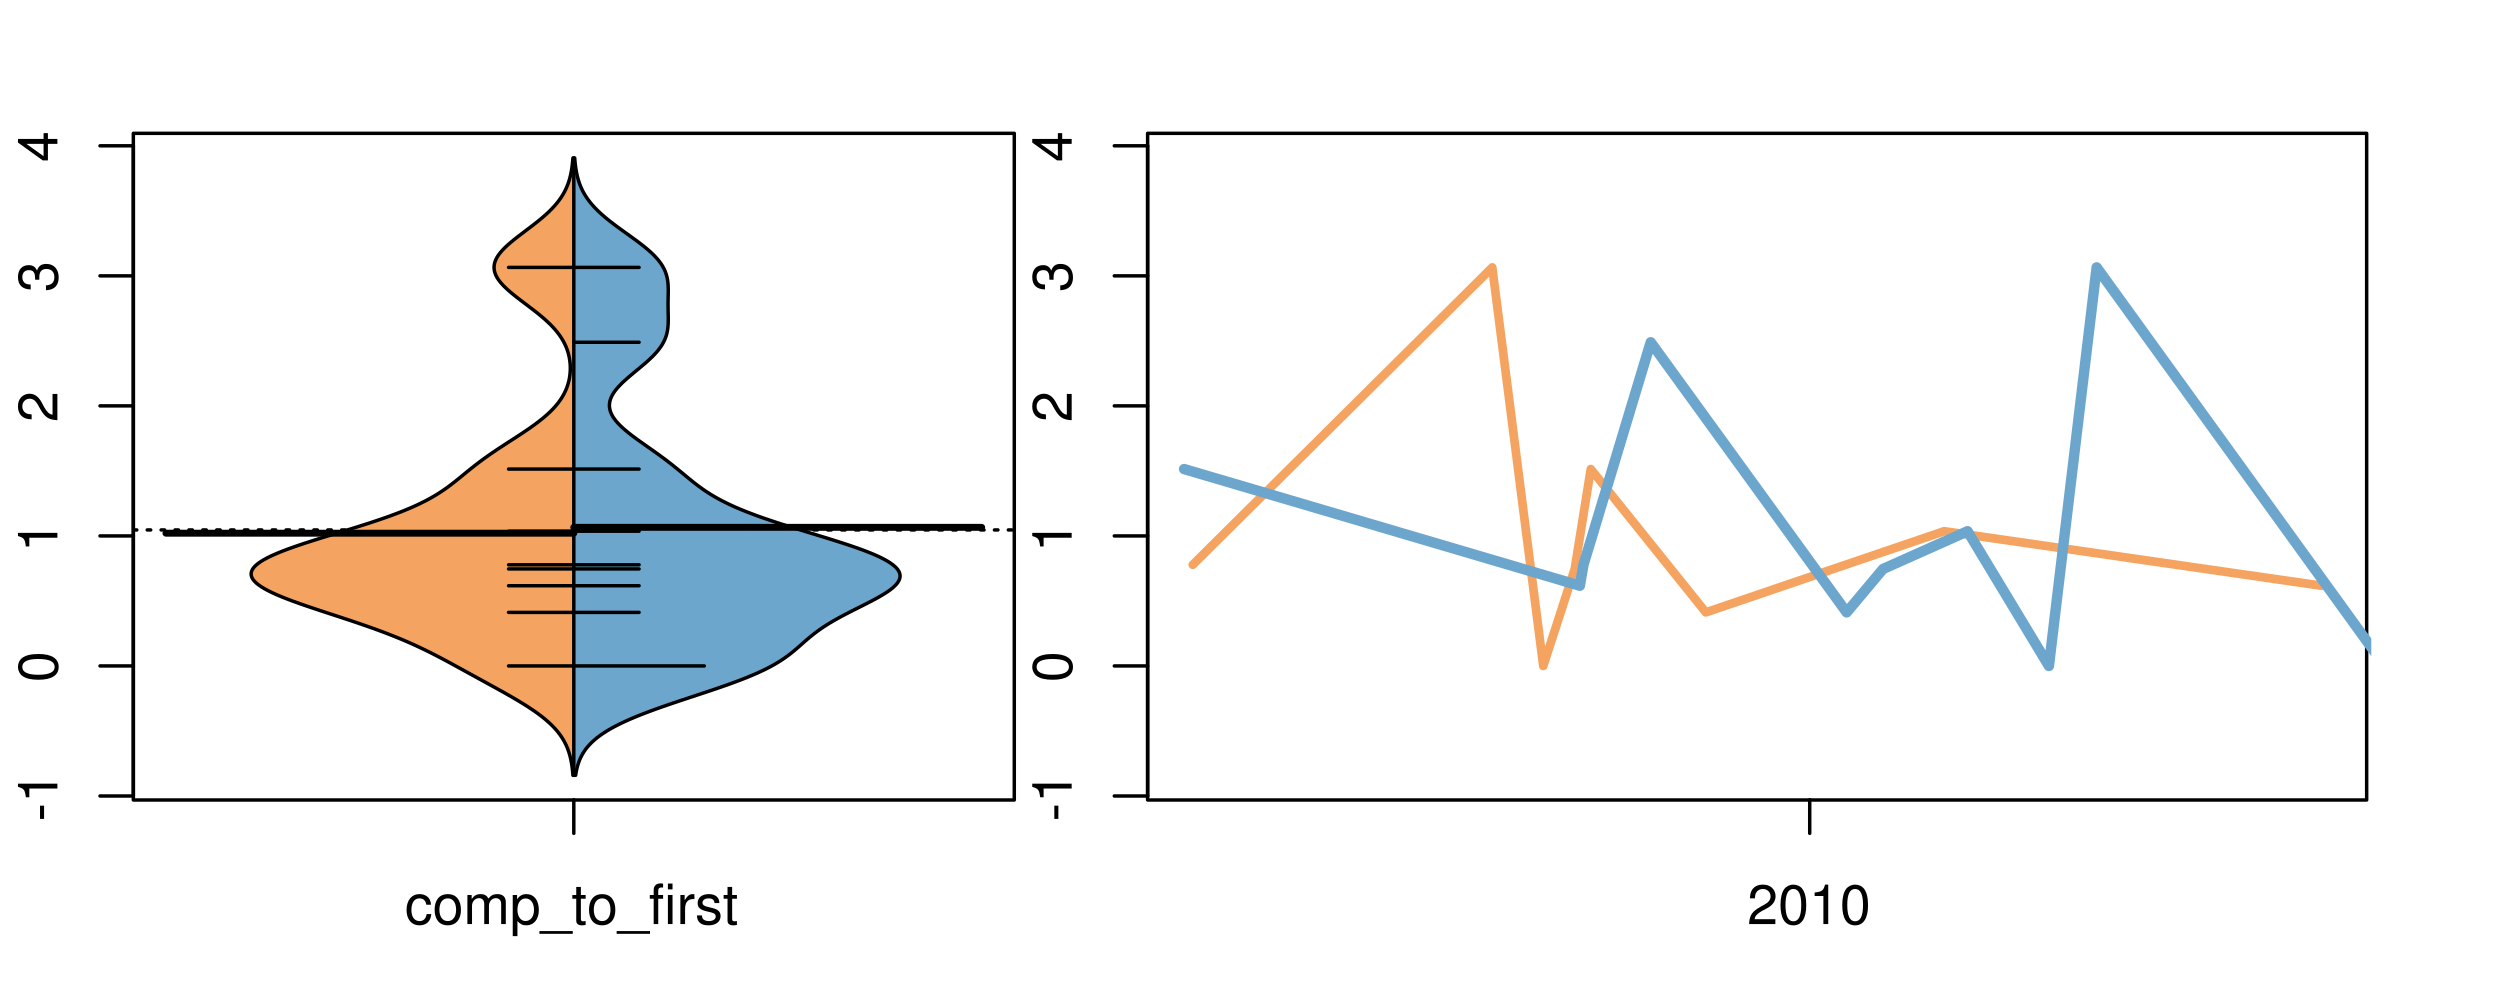 <?xml version="1.0" encoding="UTF-8"?>
<svg xmlns="http://www.w3.org/2000/svg" xmlns:xlink="http://www.w3.org/1999/xlink" width="540pt" height="216pt" viewBox="0 0 540 216" version="1.1">
<defs>
<g>
<symbol overflow="visible" id="glyph0-0">
<path style="stroke:none;" d="M -3.75 -3.406 L -3.75 -0.547 L -2.875 -0.547 L -2.875 -3.406 Z M -3.75 -3.406 "/>
</symbol>
<symbol overflow="visible" id="glyph0-1">
<path style="stroke:none;" d="M -6.062 -3.109 L 0 -3.109 L 0 -4.156 L -8.516 -4.156 L -8.516 -3.469 C -7.203 -3.094 -7.016 -2.859 -6.812 -1.219 L -6.062 -1.219 Z M -6.062 -3.109 "/>
</symbol>
<symbol overflow="visible" id="glyph0-2">
<path style="stroke:none;" d="M -8.516 -3.297 C -8.516 -2.516 -8.156 -1.781 -7.578 -1.344 C -6.828 -0.797 -5.688 -0.516 -4.109 -0.516 C -1.25 -0.516 0.281 -1.469 0.281 -3.297 C 0.281 -5.094 -1.25 -6.078 -4.047 -6.078 C -5.703 -6.078 -6.797 -5.812 -7.578 -5.25 C -8.172 -4.812 -8.516 -4.109 -8.516 -3.297 Z M -7.578 -3.297 C -7.578 -4.438 -6.422 -5 -4.141 -5 C -1.734 -5 -0.594 -4.453 -0.594 -3.281 C -0.594 -2.156 -1.781 -1.594 -4.109 -1.594 C -6.438 -1.594 -7.578 -2.156 -7.578 -3.297 Z M -7.578 -3.297 "/>
</symbol>
<symbol overflow="visible" id="glyph0-3">
<path style="stroke:none;" d="M -1.047 -6.078 L -1.047 -1.594 C -1.734 -1.703 -2.188 -2.094 -2.797 -3.125 L -3.438 -4.328 C -4.094 -5.516 -4.969 -6.125 -6.016 -6.125 C -6.719 -6.125 -7.375 -5.844 -7.844 -5.344 C -8.297 -4.844 -8.516 -4.219 -8.516 -3.406 C -8.516 -2.328 -8.125 -1.531 -7.406 -1.062 C -6.953 -0.75 -6.422 -0.625 -5.562 -0.594 L -5.562 -1.656 C -6.125 -1.688 -6.484 -1.766 -6.75 -1.906 C -7.266 -2.188 -7.578 -2.734 -7.578 -3.375 C -7.578 -4.328 -6.906 -5.047 -5.984 -5.047 C -5.312 -5.047 -4.734 -4.656 -4.312 -3.906 L -3.688 -2.797 C -2.672 -1.016 -1.875 -0.5 0 -0.406 L 0 -6.078 Z M -1.047 -6.078 "/>
</symbol>
<symbol overflow="visible" id="glyph0-4">
<path style="stroke:none;" d="M -3.906 -2.656 L -3.906 -3.234 C -3.906 -4.391 -3.391 -4.984 -2.359 -4.984 C -1.297 -4.984 -0.656 -4.328 -0.656 -3.234 C -0.656 -2.078 -1.234 -1.516 -2.469 -1.438 L -2.469 -0.391 C -1.781 -0.438 -1.344 -0.547 -0.953 -0.75 C -0.141 -1.188 0.281 -2.031 0.281 -3.188 C 0.281 -4.938 -0.766 -6.078 -2.375 -6.078 C -3.453 -6.078 -4.062 -5.656 -4.406 -4.625 C -4.719 -5.422 -5.312 -5.812 -6.172 -5.812 C -7.625 -5.812 -8.516 -4.844 -8.516 -3.234 C -8.516 -1.516 -7.578 -0.594 -5.766 -0.562 L -5.766 -1.625 C -6.281 -1.625 -6.562 -1.688 -6.828 -1.812 C -7.297 -2.047 -7.578 -2.578 -7.578 -3.234 C -7.578 -4.172 -7.031 -4.734 -6.125 -4.734 C -5.531 -4.734 -5.172 -4.531 -4.984 -4.062 C -4.859 -3.766 -4.812 -3.391 -4.797 -2.656 Z M -3.906 -2.656 "/>
</symbol>
<symbol overflow="visible" id="glyph0-5">
<path style="stroke:none;" d="M -2.047 -3.922 L 0 -3.922 L 0 -4.984 L -2.047 -4.984 L -2.047 -6.234 L -2.984 -6.234 L -2.984 -4.984 L -8.516 -4.984 L -8.516 -4.203 L -3.156 -0.344 L -2.047 -0.344 Z M -2.984 -3.922 L -2.984 -1.266 L -6.703 -3.922 Z M -2.984 -3.922 "/>
</symbol>
<symbol overflow="visible" id="glyph0-6">
<path style="stroke:none;" d="M -8.75 -5.938 L -8.75 -4.938 L -5.5 -4.938 C -6.125 -4.531 -6.469 -3.859 -6.469 -3.016 C -6.469 -1.375 -5.156 -0.312 -3.156 -0.312 C -1.031 -0.312 0.281 -1.359 0.281 -3.047 C 0.281 -3.906 -0.047 -4.516 -0.828 -5.047 L 0 -5.047 L 0 -5.938 Z M -5.531 -3.188 C -5.531 -4.266 -4.578 -4.938 -3.078 -4.938 C -1.625 -4.938 -0.656 -4.25 -0.656 -3.188 C -0.656 -2.094 -1.625 -1.359 -3.094 -1.359 C -4.562 -1.359 -5.531 -2.094 -5.531 -3.188 Z M -5.531 -3.188 "/>
</symbol>
<symbol overflow="visible" id="glyph0-7">
<path style="stroke:none;" d="M -6.281 -3.094 L -6.281 -2.047 L -7.266 -2.047 C -7.688 -2.047 -7.906 -2.297 -7.906 -2.75 C -7.906 -2.828 -7.906 -2.875 -7.891 -3.094 L -8.719 -3.094 C -8.766 -2.875 -8.781 -2.734 -8.781 -2.531 C -8.781 -1.609 -8.25 -1.062 -7.359 -1.062 L -6.281 -1.062 L -6.281 -0.219 L -5.469 -0.219 L -5.469 -1.062 L 0 -1.062 L 0 -2.047 L -5.469 -2.047 L -5.469 -3.094 Z M -6.281 -3.094 "/>
</symbol>
<symbol overflow="visible" id="glyph0-8">
<path style="stroke:none;" d="M 1.516 -6.938 L 1.516 0.266 L 2.109 0.266 L 2.109 -6.938 Z M 1.516 -6.938 "/>
</symbol>
<symbol overflow="visible" id="glyph0-9">
<path style="stroke:none;" d="M -6.469 -3.266 C -6.469 -1.5 -5.203 -0.438 -3.094 -0.438 C -0.984 -0.438 0.281 -1.484 0.281 -3.281 C 0.281 -5.047 -0.984 -6.125 -3.047 -6.125 C -5.219 -6.125 -6.469 -5.078 -6.469 -3.266 Z M -5.547 -3.281 C -5.547 -4.406 -4.625 -5.078 -3.062 -5.078 C -1.578 -5.078 -0.641 -4.375 -0.641 -3.281 C -0.641 -2.156 -1.578 -1.469 -3.094 -1.469 C -4.609 -1.469 -5.547 -2.156 -5.547 -3.281 Z M -5.547 -3.281 "/>
</symbol>
<symbol overflow="visible" id="glyph0-10">
<path style="stroke:none;" d="M -8.75 -1.828 L -8.75 -0.812 L 0 -0.812 L 0 -1.828 Z M -8.75 -1.828 "/>
</symbol>
<symbol overflow="visible" id="glyph0-11">
<path style="stroke:none;" d="M -1.25 -2.297 L -1.25 -1.047 L 0 -1.047 L 0 -2.297 Z M -1.25 -2.297 "/>
</symbol>
<symbol overflow="visible" id="glyph0-12">
<path style="stroke:none;" d="M 0 -3.422 L -6.281 -5.828 L -6.281 -4.703 L -1.188 -2.922 L -6.281 -1.25 L -6.281 -0.125 L 0 -2.328 Z M 0 -3.422 "/>
</symbol>
<symbol overflow="visible" id="glyph0-13">
<path style="stroke:none;" d="M -0.594 -6.422 C -0.562 -6.312 -0.562 -6.266 -0.562 -6.203 C -0.562 -5.859 -0.75 -5.656 -1.062 -5.656 L -4.75 -5.656 C -5.875 -5.656 -6.469 -4.844 -6.469 -3.297 C -6.469 -2.391 -6.203 -1.625 -5.734 -1.219 C -5.406 -0.922 -5.047 -0.797 -4.422 -0.781 L -4.422 -1.781 C -5.203 -1.875 -5.547 -2.328 -5.547 -3.266 C -5.547 -4.156 -5.203 -4.672 -4.609 -4.672 L -4.344 -4.672 C -3.922 -4.672 -3.75 -4.422 -3.641 -3.625 C -3.469 -2.203 -3.422 -1.984 -3.266 -1.609 C -2.969 -0.875 -2.406 -0.5 -1.578 -0.5 C -0.438 -0.5 0.281 -1.297 0.281 -2.562 C 0.281 -3.359 0 -4 -0.641 -4.703 C -0.016 -4.781 0.281 -5.094 0.281 -5.734 C 0.281 -5.938 0.25 -6.094 0.172 -6.422 Z M -1.984 -4.672 C -1.641 -4.672 -1.438 -4.578 -1.156 -4.266 C -0.797 -3.859 -0.594 -3.375 -0.594 -2.781 C -0.594 -2 -0.969 -1.547 -1.609 -1.547 C -2.266 -1.547 -2.609 -1.984 -2.766 -3.062 C -2.906 -4.109 -2.953 -4.328 -3.109 -4.672 Z M -1.984 -4.672 "/>
</symbol>
<symbol overflow="visible" id="glyph0-14">
<path style="stroke:none;" d="M 0 -5.781 L -6.281 -5.781 L -6.281 -4.781 L -2.719 -4.781 C -1.438 -4.781 -0.594 -4.109 -0.594 -3.078 C -0.594 -2.281 -1.078 -1.781 -1.844 -1.781 L -6.281 -1.781 L -6.281 -0.781 L -1.438 -0.781 C -0.391 -0.781 0.281 -1.562 0.281 -2.781 C 0.281 -3.703 -0.047 -4.297 -0.875 -4.891 L 0 -4.891 Z M 0 -5.781 "/>
</symbol>
<symbol overflow="visible" id="glyph0-15">
<path style="stroke:none;" d="M -2.812 -6.156 C -3.766 -6.156 -4.344 -6.078 -4.812 -5.906 C -5.844 -5.5 -6.469 -4.531 -6.469 -3.359 C -6.469 -1.609 -5.125 -0.484 -3.062 -0.484 C -1 -0.484 0.281 -1.578 0.281 -3.344 C 0.281 -4.781 -0.547 -5.766 -1.906 -6.031 L -1.906 -5.016 C -1.078 -4.734 -0.641 -4.172 -0.641 -3.375 C -0.641 -2.734 -0.938 -2.203 -1.469 -1.859 C -1.828 -1.625 -2.188 -1.531 -2.812 -1.531 Z M -3.625 -1.547 C -4.781 -1.625 -5.547 -2.344 -5.547 -3.344 C -5.547 -4.328 -4.734 -5.094 -3.703 -5.094 C -3.672 -5.094 -3.641 -5.094 -3.625 -5.078 Z M -3.625 -1.547 "/>
</symbol>
<symbol overflow="visible" id="glyph1-0">
<path style="stroke:none;" d="M 5.656 -4.172 C 5.609 -4.781 5.469 -5.188 5.234 -5.531 C 4.797 -6.125 4.047 -6.469 3.172 -6.469 C 1.469 -6.469 0.375 -5.125 0.375 -3.031 C 0.375 -1.016 1.453 0.281 3.156 0.281 C 4.656 0.281 5.609 -0.625 5.719 -2.156 L 4.719 -2.156 C 4.547 -1.156 4.031 -0.641 3.188 -0.641 C 2.078 -0.641 1.422 -1.547 1.422 -3.031 C 1.422 -4.609 2.062 -5.547 3.156 -5.547 C 4 -5.547 4.531 -5.047 4.641 -4.172 Z M 5.656 -4.172 "/>
</symbol>
<symbol overflow="visible" id="glyph1-1">
<path style="stroke:none;" d="M 3.266 -6.469 C 1.5 -6.469 0.438 -5.203 0.438 -3.094 C 0.438 -0.984 1.484 0.281 3.281 0.281 C 5.047 0.281 6.125 -0.984 6.125 -3.047 C 6.125 -5.219 5.078 -6.469 3.266 -6.469 Z M 3.281 -5.547 C 4.406 -5.547 5.078 -4.625 5.078 -3.062 C 5.078 -1.578 4.375 -0.641 3.281 -0.641 C 2.156 -0.641 1.469 -1.578 1.469 -3.094 C 1.469 -4.609 2.156 -5.547 3.281 -5.547 Z M 3.281 -5.547 "/>
</symbol>
<symbol overflow="visible" id="glyph1-2">
<path style="stroke:none;" d="M 0.844 -6.281 L 0.844 0 L 1.844 0 L 1.844 -3.953 C 1.844 -4.859 2.516 -5.594 3.328 -5.594 C 4.062 -5.594 4.484 -5.141 4.484 -4.328 L 4.484 0 L 5.5 0 L 5.5 -3.953 C 5.5 -4.859 6.156 -5.594 6.969 -5.594 C 7.703 -5.594 8.141 -5.125 8.141 -4.328 L 8.141 0 L 9.141 0 L 9.141 -4.719 C 9.141 -5.844 8.5 -6.469 7.312 -6.469 C 6.484 -6.469 5.969 -6.219 5.391 -5.516 C 5.016 -6.188 4.516 -6.469 3.703 -6.469 C 2.859 -6.469 2.297 -6.156 1.766 -5.406 L 1.766 -6.281 Z M 0.844 -6.281 "/>
</symbol>
<symbol overflow="visible" id="glyph1-3">
<path style="stroke:none;" d="M 0.641 2.609 L 1.656 2.609 L 1.656 -0.656 C 2.188 -0.016 2.766 0.281 3.594 0.281 C 5.203 0.281 6.281 -1.031 6.281 -3.031 C 6.281 -5.141 5.25 -6.469 3.578 -6.469 C 2.719 -6.469 2.047 -6.078 1.578 -5.344 L 1.578 -6.281 L 0.641 -6.281 Z M 3.406 -5.531 C 4.516 -5.531 5.234 -4.562 5.234 -3.062 C 5.234 -1.625 4.5 -0.656 3.406 -0.656 C 2.359 -0.656 1.656 -1.625 1.656 -3.094 C 1.656 -4.578 2.359 -5.531 3.406 -5.531 Z M 3.406 -5.531 "/>
</symbol>
<symbol overflow="visible" id="glyph1-4">
<path style="stroke:none;" d="M 6.938 1.516 L -0.266 1.516 L -0.266 2.109 L 6.938 2.109 Z M 6.938 1.516 "/>
</symbol>
<symbol overflow="visible" id="glyph1-5">
<path style="stroke:none;" d="M 3.047 -6.281 L 2.016 -6.281 L 2.016 -8.016 L 1.016 -8.016 L 1.016 -6.281 L 0.172 -6.281 L 0.172 -5.469 L 1.016 -5.469 L 1.016 -0.719 C 1.016 -0.078 1.453 0.281 2.234 0.281 C 2.469 0.281 2.719 0.25 3.047 0.188 L 3.047 -0.641 C 2.922 -0.609 2.766 -0.594 2.562 -0.594 C 2.141 -0.594 2.016 -0.719 2.016 -1.156 L 2.016 -5.469 L 3.047 -5.469 Z M 3.047 -6.281 "/>
</symbol>
<symbol overflow="visible" id="glyph1-6">
<path style="stroke:none;" d="M 3.094 -6.281 L 2.047 -6.281 L 2.047 -7.266 C 2.047 -7.688 2.297 -7.906 2.75 -7.906 C 2.828 -7.906 2.875 -7.906 3.094 -7.891 L 3.094 -8.719 C 2.875 -8.766 2.734 -8.781 2.531 -8.781 C 1.609 -8.781 1.062 -8.25 1.062 -7.359 L 1.062 -6.281 L 0.219 -6.281 L 0.219 -5.469 L 1.062 -5.469 L 1.062 0 L 2.047 0 L 2.047 -5.469 L 3.094 -5.469 Z M 3.094 -6.281 "/>
</symbol>
<symbol overflow="visible" id="glyph1-7">
<path style="stroke:none;" d="M 1.797 -6.281 L 0.797 -6.281 L 0.797 0 L 1.797 0 Z M 1.797 -8.75 L 0.797 -8.75 L 0.797 -7.484 L 1.797 -7.484 Z M 1.797 -8.75 "/>
</symbol>
<symbol overflow="visible" id="glyph1-8">
<path style="stroke:none;" d="M 0.828 -6.281 L 0.828 0 L 1.844 0 L 1.844 -3.266 C 1.844 -4.156 2.062 -4.75 2.547 -5.094 C 2.859 -5.328 3.156 -5.406 3.859 -5.406 L 3.859 -6.438 C 3.688 -6.453 3.594 -6.469 3.469 -6.469 C 2.812 -6.469 2.328 -6.078 1.75 -5.141 L 1.75 -6.281 Z M 0.828 -6.281 "/>
</symbol>
<symbol overflow="visible" id="glyph1-9">
<path style="stroke:none;" d="M 5.25 -4.531 C 5.25 -5.766 4.422 -6.469 2.969 -6.469 C 1.516 -6.469 0.562 -5.719 0.562 -4.547 C 0.562 -3.562 1.062 -3.094 2.562 -2.734 L 3.484 -2.516 C 4.188 -2.344 4.469 -2.094 4.469 -1.625 C 4.469 -1.047 3.875 -0.641 3 -0.641 C 2.453 -0.641 2 -0.797 1.75 -1.062 C 1.594 -1.25 1.531 -1.422 1.469 -1.875 L 0.406 -1.875 C 0.453 -0.422 1.266 0.281 2.922 0.281 C 4.5 0.281 5.516 -0.5 5.516 -1.719 C 5.516 -2.656 4.984 -3.172 3.734 -3.469 L 2.766 -3.703 C 1.953 -3.891 1.609 -4.156 1.609 -4.594 C 1.609 -5.172 2.125 -5.547 2.938 -5.547 C 3.75 -5.547 4.172 -5.203 4.203 -4.531 Z M 5.25 -4.531 "/>
</symbol>
<symbol overflow="visible" id="glyph1-10">
<path style="stroke:none;" d="M 6.078 -1.047 L 1.594 -1.047 C 1.703 -1.734 2.094 -2.188 3.125 -2.797 L 4.328 -3.438 C 5.516 -4.094 6.125 -4.969 6.125 -6.016 C 6.125 -6.719 5.844 -7.375 5.344 -7.844 C 4.844 -8.297 4.219 -8.516 3.406 -8.516 C 2.328 -8.516 1.531 -8.125 1.062 -7.406 C 0.75 -6.953 0.625 -6.422 0.594 -5.562 L 1.656 -5.562 C 1.688 -6.125 1.766 -6.484 1.906 -6.75 C 2.188 -7.266 2.734 -7.578 3.375 -7.578 C 4.328 -7.578 5.047 -6.906 5.047 -5.984 C 5.047 -5.312 4.656 -4.734 3.906 -4.312 L 2.797 -3.688 C 1.016 -2.672 0.5 -1.875 0.406 0 L 6.078 0 Z M 6.078 -1.047 "/>
</symbol>
<symbol overflow="visible" id="glyph1-11">
<path style="stroke:none;" d="M 3.297 -8.516 C 2.516 -8.516 1.781 -8.156 1.344 -7.578 C 0.797 -6.828 0.516 -5.688 0.516 -4.109 C 0.516 -1.25 1.469 0.281 3.297 0.281 C 5.094 0.281 6.078 -1.25 6.078 -4.047 C 6.078 -5.703 5.812 -6.797 5.25 -7.578 C 4.812 -8.172 4.109 -8.516 3.297 -8.516 Z M 3.297 -7.578 C 4.438 -7.578 5 -6.422 5 -4.141 C 5 -1.734 4.453 -0.594 3.281 -0.594 C 2.156 -0.594 1.594 -1.781 1.594 -4.109 C 1.594 -6.438 2.156 -7.578 3.297 -7.578 Z M 3.297 -7.578 "/>
</symbol>
<symbol overflow="visible" id="glyph1-12">
<path style="stroke:none;" d="M 3.109 -6.062 L 3.109 0 L 4.156 0 L 4.156 -8.516 L 3.469 -8.516 C 3.094 -7.203 2.859 -7.016 1.219 -6.812 L 1.219 -6.062 Z M 3.109 -6.062 "/>
</symbol>
</g>
<clipPath id="clip1">
  <path d="M 28.801 28.801 L 220.086 28.801 L 220.086 173.801 L 28.801 173.801 Z M 28.801 28.801 "/>
</clipPath>
<clipPath id="clip2">
  <path d="M 247.887 28.801 L 512.199 28.801 L 512.199 173.801 L 247.887 173.801 Z M 247.887 28.801 "/>
</clipPath>
<clipPath id="clip3">
  <path d="M 233.484 14.398 L 526.598 14.398 L 526.598 188.199 L 233.484 188.199 Z M 233.484 14.398 "/>
</clipPath>
<clipPath id="clip4">
  <path d="M 247.887 28.801 L 512.199 28.801 L 512.199 173.801 L 247.887 173.801 Z M 247.887 28.801 "/>
</clipPath>
</defs>
<g id="surface1096">
<path style="fill:none;stroke-width:0.75;stroke-linecap:round;stroke-linejoin:round;stroke:rgb(0%,0%,0%);stroke-opacity:1;stroke-miterlimit:10;" d="M 28.801 172.801 L 219.086 172.801 L 219.086 28.801 L 28.801 28.801 L 28.801 172.801 "/>
<path style="fill:none;stroke-width:0.75;stroke-linecap:round;stroke-linejoin:round;stroke:rgb(0%,0%,0%);stroke-opacity:1;stroke-miterlimit:10;" d="M 28.801 171.93 L 28.801 31.496 "/>
<path style="fill:none;stroke-width:0.75;stroke-linecap:round;stroke-linejoin:round;stroke:rgb(0%,0%,0%);stroke-opacity:1;stroke-miterlimit:10;" d="M 28.801 171.93 L 21.602 171.93 "/>
<path style="fill:none;stroke-width:0.75;stroke-linecap:round;stroke-linejoin:round;stroke:rgb(0%,0%,0%);stroke-opacity:1;stroke-miterlimit:10;" d="M 28.801 143.844 L 21.602 143.844 "/>
<path style="fill:none;stroke-width:0.75;stroke-linecap:round;stroke-linejoin:round;stroke:rgb(0%,0%,0%);stroke-opacity:1;stroke-miterlimit:10;" d="M 28.801 115.758 L 21.602 115.758 "/>
<path style="fill:none;stroke-width:0.75;stroke-linecap:round;stroke-linejoin:round;stroke:rgb(0%,0%,0%);stroke-opacity:1;stroke-miterlimit:10;" d="M 28.801 87.668 L 21.602 87.668 "/>
<path style="fill:none;stroke-width:0.75;stroke-linecap:round;stroke-linejoin:round;stroke:rgb(0%,0%,0%);stroke-opacity:1;stroke-miterlimit:10;" d="M 28.801 59.582 L 21.602 59.582 "/>
<path style="fill:none;stroke-width:0.75;stroke-linecap:round;stroke-linejoin:round;stroke:rgb(0%,0%,0%);stroke-opacity:1;stroke-miterlimit:10;" d="M 28.801 31.496 L 21.602 31.496 "/>
<g style="fill:rgb(0%,0%,0%);fill-opacity:1;">
  <use xlink:href="#glyph0-0" x="12.396" y="177.43"/>
  <use xlink:href="#glyph0-1" x="12.396" y="173.434"/>
</g>
<g style="fill:rgb(0%,0%,0%);fill-opacity:1;">
  <use xlink:href="#glyph0-2" x="12.396" y="147.344"/>
</g>
<g style="fill:rgb(0%,0%,0%);fill-opacity:1;">
  <use xlink:href="#glyph0-1" x="12.396" y="119.258"/>
</g>
<g style="fill:rgb(0%,0%,0%);fill-opacity:1;">
  <use xlink:href="#glyph0-3" x="12.396" y="91.168"/>
</g>
<g style="fill:rgb(0%,0%,0%);fill-opacity:1;">
  <use xlink:href="#glyph0-4" x="12.396" y="63.082"/>
</g>
<g style="fill:rgb(0%,0%,0%);fill-opacity:1;">
  <use xlink:href="#glyph0-5" x="12.396" y="34.996"/>
</g>
<path style="fill:none;stroke-width:0.75;stroke-linecap:round;stroke-linejoin:round;stroke:rgb(0%,0%,0%);stroke-opacity:1;stroke-miterlimit:10;" d="M 123.941 172.801 L 123.941 172.801 "/>
<path style="fill:none;stroke-width:0.75;stroke-linecap:round;stroke-linejoin:round;stroke:rgb(0%,0%,0%);stroke-opacity:1;stroke-miterlimit:10;" d="M 123.941 172.801 L 123.941 180 "/>
<g style="fill:rgb(0%,0%,0%);fill-opacity:1;">
  <use xlink:href="#glyph1-0" x="87.441" y="199.596"/>
  <use xlink:href="#glyph1-1" x="93.441" y="199.596"/>
  <use xlink:href="#glyph1-2" x="100.113" y="199.596"/>
  <use xlink:href="#glyph1-3" x="110.109" y="199.596"/>
  <use xlink:href="#glyph1-4" x="116.781" y="199.596"/>
  <use xlink:href="#glyph1-5" x="123.453" y="199.596"/>
  <use xlink:href="#glyph1-1" x="126.789" y="199.596"/>
  <use xlink:href="#glyph1-4" x="133.461" y="199.596"/>
  <use xlink:href="#glyph1-6" x="140.133" y="199.596"/>
  <use xlink:href="#glyph1-7" x="143.469" y="199.596"/>
  <use xlink:href="#glyph1-8" x="146.133" y="199.596"/>
  <use xlink:href="#glyph1-9" x="150.129" y="199.596"/>
  <use xlink:href="#glyph1-5" x="156.129" y="199.596"/>
</g>
<g clip-path="url(#clip1)" clip-rule="nonzero">
<path style="fill:none;stroke-width:0.75;stroke-linecap:round;stroke-linejoin:round;stroke:rgb(0%,0%,0%);stroke-opacity:1;stroke-dasharray:0.75,2.25;stroke-miterlimit:10;" d="M 28.801 114.469 L 219.086 114.469 "/>
<path style=" stroke:none;fill-rule:nonzero;fill:rgb(95.686%,64.314%,37.647%);fill-opacity:1;" d="M 123.941 34.133 L 123.75 34.133 L 123.73 34.395 L 123.684 34.918 L 123.656 35.176 L 123.629 35.438 L 123.566 35.961 L 123.527 36.223 L 123.492 36.48 L 123.449 36.742 L 123.355 37.266 L 123.301 37.523 L 123.246 37.785 L 123.121 38.309 L 123.051 38.57 L 122.977 38.828 L 122.898 39.09 L 122.812 39.352 L 122.723 39.613 L 122.625 39.875 L 122.523 40.133 L 122.414 40.395 L 122.301 40.656 L 122.18 40.918 L 122.051 41.18 L 121.918 41.438 L 121.773 41.699 L 121.625 41.961 L 121.469 42.223 L 121.301 42.484 L 121.129 42.742 L 120.949 43.004 L 120.758 43.266 L 120.559 43.527 L 120.355 43.789 L 120.141 44.047 L 119.918 44.309 L 119.688 44.57 L 119.445 44.832 L 119.199 45.094 L 118.68 45.613 L 118.406 45.875 L 118.125 46.137 L 117.84 46.398 L 117.543 46.656 L 117.242 46.918 L 116.938 47.18 L 116.621 47.441 L 116.301 47.703 L 115.977 47.961 L 115.648 48.223 L 114.977 48.746 L 114.637 49.008 L 114.293 49.266 L 113.949 49.527 L 113.602 49.789 L 112.914 50.312 L 112.57 50.57 L 112.227 50.832 L 111.887 51.094 L 111.223 51.617 L 110.898 51.875 L 110.578 52.137 L 110.27 52.398 L 109.965 52.66 L 109.668 52.922 L 109.387 53.18 L 109.113 53.441 L 108.848 53.703 L 108.598 53.965 L 108.363 54.227 L 108.137 54.484 L 107.93 54.746 L 107.734 55.008 L 107.551 55.27 L 107.391 55.527 L 107.246 55.789 L 107.113 56.051 L 107.004 56.312 L 106.91 56.574 L 106.832 56.832 L 106.777 57.094 L 106.742 57.355 L 106.719 57.617 L 106.719 57.879 L 106.738 58.137 L 106.773 58.398 L 106.828 58.66 L 106.906 58.922 L 106.996 59.184 L 107.105 59.441 L 107.234 59.703 L 107.379 59.965 L 107.539 60.227 L 107.719 60.488 L 107.914 60.746 L 108.121 61.008 L 108.344 61.27 L 108.582 61.531 L 108.828 61.793 L 109.094 62.051 L 109.367 62.312 L 109.648 62.574 L 109.945 62.836 L 110.246 63.098 L 110.555 63.355 L 110.875 63.617 L 111.199 63.879 L 111.527 64.141 L 111.863 64.402 L 112.203 64.66 L 112.543 64.922 L 113.23 65.445 L 113.578 65.707 L 113.922 65.965 L 114.609 66.488 L 115.289 67.012 L 115.621 67.27 L 115.953 67.531 L 116.277 67.793 L 116.598 68.055 L 116.91 68.316 L 117.219 68.574 L 117.52 68.836 L 117.816 69.098 L 118.102 69.359 L 118.379 69.621 L 118.656 69.879 L 118.918 70.141 L 119.172 70.402 L 119.422 70.664 L 119.66 70.926 L 119.891 71.184 L 120.113 71.445 L 120.324 71.707 L 120.527 71.969 L 120.727 72.23 L 120.914 72.488 L 121.094 72.75 L 121.262 73.012 L 121.426 73.273 L 121.578 73.531 L 121.727 73.793 L 121.863 74.055 L 121.992 74.316 L 122.117 74.578 L 122.234 74.836 L 122.34 75.098 L 122.441 75.359 L 122.535 75.621 L 122.621 75.883 L 122.699 76.141 L 122.773 76.402 L 122.84 76.664 L 122.902 76.926 L 122.957 77.188 L 123.004 77.445 L 123.047 77.707 L 123.082 77.969 L 123.113 78.23 L 123.137 78.492 L 123.16 78.75 L 123.172 79.012 L 123.18 79.273 L 123.184 79.535 L 123.18 79.797 L 123.172 80.055 L 123.156 80.316 L 123.137 80.578 L 123.113 80.84 L 123.082 81.102 L 123.047 81.359 L 123.004 81.621 L 122.902 82.145 L 122.84 82.406 L 122.77 82.664 L 122.699 82.926 L 122.617 83.188 L 122.531 83.449 L 122.438 83.711 L 122.336 83.969 L 122.227 84.23 L 122.109 84.492 L 121.984 84.754 L 121.852 85.016 L 121.715 85.273 L 121.566 85.535 L 121.41 85.797 L 121.246 86.059 L 121.07 86.32 L 120.887 86.578 L 120.699 86.84 L 120.5 87.102 L 120.289 87.363 L 120.07 87.625 L 119.844 87.883 L 119.605 88.145 L 119.359 88.406 L 119.105 88.668 L 118.84 88.93 L 118.566 89.188 L 118.285 89.449 L 117.992 89.711 L 117.691 89.973 L 117.383 90.234 L 117.066 90.492 L 116.738 90.754 L 116.406 91.016 L 116.066 91.277 L 115.719 91.539 L 115.363 91.797 L 115 92.059 L 114.633 92.32 L 114.262 92.582 L 113.879 92.84 L 113.496 93.102 L 113.109 93.363 L 112.719 93.625 L 112.32 93.887 L 111.926 94.145 L 110.316 95.191 L 109.91 95.449 L 108.703 96.234 L 108.305 96.496 L 107.906 96.754 L 107.512 97.016 L 107.121 97.277 L 106.348 97.801 L 105.969 98.059 L 105.594 98.32 L 105.223 98.582 L 104.855 98.844 L 104.492 99.105 L 104.137 99.363 L 103.781 99.625 L 103.434 99.887 L 103.09 100.148 L 102.75 100.41 L 102.414 100.668 L 101.758 101.191 L 101.109 101.715 L 100.789 101.973 L 100.469 102.234 L 99.836 102.758 L 99.516 103.02 L 99.199 103.277 L 98.227 104.062 L 97.891 104.324 L 97.555 104.582 L 97.211 104.844 L 96.859 105.105 L 96.5 105.367 L 96.137 105.629 L 95.758 105.887 L 95.367 106.148 L 94.973 106.41 L 94.559 106.672 L 94.133 106.934 L 93.699 107.191 L 93.246 107.453 L 92.777 107.715 L 92.297 107.977 L 91.801 108.238 L 91.281 108.496 L 90.75 108.758 L 90.203 109.02 L 89.633 109.281 L 89.051 109.543 L 88.449 109.801 L 87.828 110.062 L 87.191 110.324 L 86.539 110.586 L 85.859 110.844 L 85.172 111.105 L 84.469 111.367 L 83.742 111.629 L 83 111.891 L 82.25 112.148 L 81.48 112.41 L 80.699 112.672 L 79.906 112.934 L 79.102 113.195 L 78.285 113.453 L 77.461 113.715 L 76.629 113.977 L 75.789 114.238 L 74.945 114.5 L 74.094 114.758 L 71.539 115.543 L 70.691 115.805 L 69.848 116.062 L 69.008 116.324 L 68.176 116.586 L 67.352 116.848 L 66.539 117.109 L 65.742 117.367 L 64.953 117.629 L 64.18 117.891 L 63.434 118.152 L 62.699 118.414 L 61.984 118.672 L 61.301 118.934 L 60.637 119.195 L 59.992 119.457 L 59.383 119.719 L 58.801 119.977 L 58.242 120.238 L 57.723 120.5 L 57.238 120.762 L 56.777 121.023 L 56.359 121.281 L 55.977 121.543 L 55.625 121.805 L 55.316 122.066 L 55.047 122.328 L 54.812 122.586 L 54.613 122.848 L 54.469 123.109 L 54.352 123.371 L 54.273 123.633 L 54.246 123.891 L 54.254 124.152 L 54.293 124.414 L 54.391 124.676 L 54.516 124.938 L 54.676 125.195 L 54.891 125.457 L 55.133 125.719 L 55.406 125.98 L 55.734 126.242 L 56.086 126.5 L 56.469 126.762 L 56.895 127.023 L 57.352 127.285 L 57.832 127.547 L 58.352 127.805 L 58.898 128.066 L 59.465 128.328 L 60.062 128.59 L 60.684 128.848 L 61.328 129.109 L 61.992 129.371 L 62.68 129.633 L 63.379 129.895 L 64.098 130.152 L 64.832 130.414 L 65.578 130.676 L 66.332 130.938 L 67.105 131.199 L 67.879 131.457 L 68.66 131.719 L 69.449 131.98 L 70.242 132.242 L 71.039 132.504 L 71.832 132.762 L 72.629 133.023 L 74.215 133.547 L 75 133.809 L 75.785 134.066 L 76.562 134.328 L 77.332 134.59 L 78.094 134.852 L 78.848 135.113 L 79.59 135.371 L 80.328 135.633 L 81.055 135.895 L 81.766 136.156 L 82.473 136.418 L 83.164 136.676 L 83.844 136.938 L 84.512 137.199 L 85.172 137.461 L 85.816 137.723 L 86.449 137.98 L 87.074 138.242 L 87.684 138.504 L 88.285 138.766 L 88.879 139.027 L 89.457 139.285 L 90.023 139.547 L 90.586 139.809 L 91.137 140.07 L 91.68 140.332 L 92.215 140.59 L 92.742 140.852 L 93.262 141.113 L 93.773 141.375 L 94.281 141.637 L 94.781 141.895 L 95.281 142.156 L 95.773 142.418 L 96.75 142.941 L 97.23 143.199 L 97.715 143.461 L 99.145 144.246 L 99.621 144.504 L 100.098 144.766 L 100.57 145.027 L 101.047 145.289 L 101.52 145.551 L 101.996 145.809 L 102.473 146.07 L 102.945 146.332 L 103.422 146.594 L 103.898 146.852 L 104.852 147.375 L 105.324 147.637 L 105.801 147.898 L 106.277 148.156 L 107.223 148.68 L 107.691 148.941 L 108.164 149.203 L 108.629 149.461 L 109.094 149.723 L 109.555 149.984 L 110.469 150.508 L 110.918 150.766 L 111.363 151.027 L 111.805 151.289 L 112.238 151.551 L 112.668 151.812 L 113.094 152.07 L 113.508 152.332 L 113.918 152.594 L 114.32 152.855 L 114.711 153.117 L 115.098 153.375 L 115.48 153.637 L 115.848 153.898 L 116.207 154.16 L 116.559 154.422 L 116.902 154.68 L 117.234 154.941 L 117.559 155.203 L 117.871 155.465 L 118.176 155.727 L 118.473 155.984 L 118.754 156.246 L 119.027 156.508 L 119.297 156.77 L 119.551 157.031 L 119.793 157.289 L 120.031 157.551 L 120.258 157.812 L 120.473 158.074 L 120.68 158.336 L 120.879 158.594 L 121.066 158.855 L 121.246 159.117 L 121.418 159.379 L 121.578 159.641 L 121.734 159.898 L 121.883 160.16 L 122.02 160.422 L 122.152 160.684 L 122.277 160.945 L 122.395 161.203 L 122.504 161.465 L 122.609 161.727 L 122.707 161.988 L 122.797 162.25 L 122.887 162.508 L 122.965 162.77 L 123.113 163.293 L 123.18 163.555 L 123.238 163.812 L 123.297 164.074 L 123.352 164.336 L 123.398 164.598 L 123.445 164.855 L 123.488 165.117 L 123.527 165.379 L 123.598 165.902 L 123.629 166.16 L 123.684 166.684 L 123.707 166.945 L 123.727 167.207 L 123.75 167.465 L 123.941 167.465 Z M 123.941 34.133 "/>
<path style="fill:none;stroke-width:0.75;stroke-linecap:round;stroke-linejoin:round;stroke:rgb(0%,0%,0%);stroke-opacity:1;stroke-miterlimit:10;" d="M 123.941 34.133 L 123.75 34.133 L 123.73 34.395 L 123.684 34.918 L 123.656 35.176 L 123.629 35.438 L 123.566 35.961 L 123.527 36.223 L 123.492 36.48 L 123.449 36.742 L 123.355 37.266 L 123.301 37.523 L 123.246 37.785 L 123.121 38.309 L 123.051 38.57 L 122.977 38.828 L 122.898 39.09 L 122.812 39.352 L 122.723 39.613 L 122.625 39.875 L 122.523 40.133 L 122.414 40.395 L 122.301 40.656 L 122.18 40.918 L 122.051 41.18 L 121.918 41.438 L 121.773 41.699 L 121.625 41.961 L 121.469 42.223 L 121.301 42.484 L 121.129 42.742 L 120.949 43.004 L 120.758 43.266 L 120.559 43.527 L 120.355 43.789 L 120.141 44.047 L 119.918 44.309 L 119.688 44.57 L 119.445 44.832 L 119.199 45.094 L 118.68 45.613 L 118.406 45.875 L 118.125 46.137 L 117.84 46.398 L 117.543 46.656 L 117.242 46.918 L 116.938 47.18 L 116.621 47.441 L 116.301 47.703 L 115.977 47.961 L 115.648 48.223 L 114.977 48.746 L 114.637 49.008 L 114.293 49.266 L 113.949 49.527 L 113.602 49.789 L 112.914 50.312 L 112.57 50.57 L 112.227 50.832 L 111.887 51.094 L 111.223 51.617 L 110.898 51.875 L 110.578 52.137 L 110.27 52.398 L 109.965 52.66 L 109.668 52.922 L 109.387 53.18 L 109.113 53.441 L 108.848 53.703 L 108.598 53.965 L 108.363 54.227 L 108.137 54.484 L 107.93 54.746 L 107.734 55.008 L 107.551 55.27 L 107.391 55.527 L 107.246 55.789 L 107.113 56.051 L 107.004 56.312 L 106.91 56.574 L 106.832 56.832 L 106.777 57.094 L 106.742 57.355 L 106.719 57.617 L 106.719 57.879 L 106.738 58.137 L 106.773 58.398 L 106.828 58.66 L 106.906 58.922 L 106.996 59.184 L 107.105 59.441 L 107.234 59.703 L 107.379 59.965 L 107.539 60.227 L 107.719 60.488 L 107.914 60.746 L 108.121 61.008 L 108.344 61.27 L 108.582 61.531 L 108.828 61.793 L 109.094 62.051 L 109.367 62.312 L 109.648 62.574 L 109.945 62.836 L 110.246 63.098 L 110.555 63.355 L 110.875 63.617 L 111.199 63.879 L 111.527 64.141 L 111.863 64.402 L 112.203 64.66 L 112.543 64.922 L 113.23 65.445 L 113.578 65.707 L 113.922 65.965 L 114.609 66.488 L 115.289 67.012 L 115.621 67.27 L 115.953 67.531 L 116.277 67.793 L 116.598 68.055 L 116.91 68.316 L 117.219 68.574 L 117.52 68.836 L 117.816 69.098 L 118.102 69.359 L 118.379 69.621 L 118.656 69.879 L 118.918 70.141 L 119.172 70.402 L 119.422 70.664 L 119.66 70.926 L 119.891 71.184 L 120.113 71.445 L 120.324 71.707 L 120.527 71.969 L 120.727 72.23 L 120.914 72.488 L 121.094 72.75 L 121.262 73.012 L 121.426 73.273 L 121.578 73.531 L 121.727 73.793 L 121.863 74.055 L 121.992 74.316 L 122.117 74.578 L 122.234 74.836 L 122.34 75.098 L 122.441 75.359 L 122.535 75.621 L 122.621 75.883 L 122.699 76.141 L 122.773 76.402 L 122.84 76.664 L 122.902 76.926 L 122.957 77.188 L 123.004 77.445 L 123.047 77.707 L 123.082 77.969 L 123.113 78.23 L 123.137 78.492 L 123.16 78.75 L 123.172 79.012 L 123.18 79.273 L 123.184 79.535 L 123.18 79.797 L 123.172 80.055 L 123.156 80.316 L 123.137 80.578 L 123.113 80.84 L 123.082 81.102 L 123.047 81.359 L 123.004 81.621 L 122.902 82.145 L 122.84 82.406 L 122.77 82.664 L 122.699 82.926 L 122.617 83.188 L 122.531 83.449 L 122.438 83.711 L 122.336 83.969 L 122.227 84.23 L 122.109 84.492 L 121.984 84.754 L 121.852 85.016 L 121.715 85.273 L 121.566 85.535 L 121.41 85.797 L 121.246 86.059 L 121.07 86.32 L 120.887 86.578 L 120.699 86.84 L 120.5 87.102 L 120.289 87.363 L 120.07 87.625 L 119.844 87.883 L 119.605 88.145 L 119.359 88.406 L 119.105 88.668 L 118.84 88.93 L 118.566 89.188 L 118.285 89.449 L 117.992 89.711 L 117.691 89.973 L 117.383 90.234 L 117.066 90.492 L 116.738 90.754 L 116.406 91.016 L 116.066 91.277 L 115.719 91.539 L 115.363 91.797 L 115 92.059 L 114.633 92.32 L 114.262 92.582 L 113.879 92.84 L 113.496 93.102 L 113.109 93.363 L 112.719 93.625 L 112.32 93.887 L 111.926 94.145 L 110.316 95.191 L 109.91 95.449 L 108.703 96.234 L 108.305 96.496 L 107.906 96.754 L 107.512 97.016 L 107.121 97.277 L 106.348 97.801 L 105.969 98.059 L 105.594 98.32 L 105.223 98.582 L 104.855 98.844 L 104.492 99.105 L 104.137 99.363 L 103.781 99.625 L 103.434 99.887 L 103.09 100.148 L 102.75 100.41 L 102.414 100.668 L 101.758 101.191 L 101.109 101.715 L 100.789 101.973 L 100.469 102.234 L 99.836 102.758 L 99.516 103.02 L 99.199 103.277 L 98.227 104.062 L 97.891 104.324 L 97.555 104.582 L 97.211 104.844 L 96.859 105.105 L 96.5 105.367 L 96.137 105.629 L 95.758 105.887 L 95.367 106.148 L 94.973 106.41 L 94.559 106.672 L 94.133 106.934 L 93.699 107.191 L 93.246 107.453 L 92.777 107.715 L 92.297 107.977 L 91.801 108.238 L 91.281 108.496 L 90.75 108.758 L 90.203 109.02 L 89.633 109.281 L 89.051 109.543 L 88.449 109.801 L 87.828 110.062 L 87.191 110.324 L 86.539 110.586 L 85.859 110.844 L 85.172 111.105 L 84.469 111.367 L 83.742 111.629 L 83 111.891 L 82.25 112.148 L 81.48 112.41 L 80.699 112.672 L 79.906 112.934 L 79.102 113.195 L 78.285 113.453 L 77.461 113.715 L 76.629 113.977 L 75.789 114.238 L 74.945 114.5 L 74.094 114.758 L 71.539 115.543 L 70.691 115.805 L 69.848 116.062 L 69.008 116.324 L 68.176 116.586 L 67.352 116.848 L 66.539 117.109 L 65.742 117.367 L 64.953 117.629 L 64.18 117.891 L 63.434 118.152 L 62.699 118.414 L 61.984 118.672 L 61.301 118.934 L 60.637 119.195 L 59.992 119.457 L 59.383 119.719 L 58.801 119.977 L 58.242 120.238 L 57.723 120.5 L 57.238 120.762 L 56.777 121.023 L 56.359 121.281 L 55.977 121.543 L 55.625 121.805 L 55.316 122.066 L 55.047 122.328 L 54.812 122.586 L 54.613 122.848 L 54.469 123.109 L 54.352 123.371 L 54.273 123.633 L 54.246 123.891 L 54.254 124.152 L 54.293 124.414 L 54.391 124.676 L 54.516 124.938 L 54.676 125.195 L 54.891 125.457 L 55.133 125.719 L 55.406 125.98 L 55.734 126.242 L 56.086 126.5 L 56.469 126.762 L 56.895 127.023 L 57.352 127.285 L 57.832 127.547 L 58.352 127.805 L 58.898 128.066 L 59.465 128.328 L 60.062 128.59 L 60.684 128.848 L 61.328 129.109 L 61.992 129.371 L 62.68 129.633 L 63.379 129.895 L 64.098 130.152 L 64.832 130.414 L 65.578 130.676 L 66.332 130.938 L 67.105 131.199 L 67.879 131.457 L 68.66 131.719 L 69.449 131.98 L 70.242 132.242 L 71.039 132.504 L 71.832 132.762 L 72.629 133.023 L 74.215 133.547 L 75 133.809 L 75.785 134.066 L 76.562 134.328 L 77.332 134.59 L 78.094 134.852 L 78.848 135.113 L 79.59 135.371 L 80.328 135.633 L 81.055 135.895 L 81.766 136.156 L 82.473 136.418 L 83.164 136.676 L 83.844 136.938 L 84.512 137.199 L 85.172 137.461 L 85.816 137.723 L 86.449 137.98 L 87.074 138.242 L 87.684 138.504 L 88.285 138.766 L 88.879 139.027 L 89.457 139.285 L 90.023 139.547 L 90.586 139.809 L 91.137 140.07 L 91.68 140.332 L 92.215 140.59 L 92.742 140.852 L 93.262 141.113 L 93.773 141.375 L 94.281 141.637 L 94.781 141.895 L 95.281 142.156 L 95.773 142.418 L 96.75 142.941 L 97.23 143.199 L 97.715 143.461 L 99.145 144.246 L 99.621 144.504 L 100.098 144.766 L 100.57 145.027 L 101.047 145.289 L 101.52 145.551 L 101.996 145.809 L 102.473 146.07 L 102.945 146.332 L 103.422 146.594 L 103.898 146.852 L 104.852 147.375 L 105.324 147.637 L 105.801 147.898 L 106.277 148.156 L 107.223 148.68 L 107.691 148.941 L 108.164 149.203 L 108.629 149.461 L 109.094 149.723 L 109.555 149.984 L 110.469 150.508 L 110.918 150.766 L 111.363 151.027 L 111.805 151.289 L 112.238 151.551 L 112.668 151.812 L 113.094 152.07 L 113.508 152.332 L 113.918 152.594 L 114.32 152.855 L 114.711 153.117 L 115.098 153.375 L 115.48 153.637 L 115.848 153.898 L 116.207 154.16 L 116.559 154.422 L 116.902 154.68 L 117.234 154.941 L 117.559 155.203 L 117.871 155.465 L 118.176 155.727 L 118.473 155.984 L 118.754 156.246 L 119.027 156.508 L 119.297 156.77 L 119.551 157.031 L 119.793 157.289 L 120.031 157.551 L 120.258 157.812 L 120.473 158.074 L 120.68 158.336 L 120.879 158.594 L 121.066 158.855 L 121.246 159.117 L 121.418 159.379 L 121.578 159.641 L 121.734 159.898 L 121.883 160.16 L 122.02 160.422 L 122.152 160.684 L 122.277 160.945 L 122.395 161.203 L 122.504 161.465 L 122.609 161.727 L 122.707 161.988 L 122.797 162.25 L 122.887 162.508 L 122.965 162.77 L 123.113 163.293 L 123.18 163.555 L 123.238 163.812 L 123.297 164.074 L 123.352 164.336 L 123.398 164.598 L 123.445 164.855 L 123.488 165.117 L 123.527 165.379 L 123.598 165.902 L 123.629 166.16 L 123.684 166.684 L 123.707 166.945 L 123.727 167.207 L 123.75 167.465 L 123.941 167.465 "/>
<path style=" stroke:none;fill-rule:nonzero;fill:rgb(42.353%,65.098%,80.392%);fill-opacity:1;" d="M 123.941 167.465 L 124.332 167.465 L 124.371 167.207 L 124.465 166.684 L 124.516 166.422 L 124.574 166.16 L 124.633 165.902 L 124.699 165.641 L 124.773 165.379 L 124.852 165.117 L 124.938 164.855 L 125.027 164.598 L 125.125 164.336 L 125.23 164.074 L 125.344 163.812 L 125.465 163.555 L 125.598 163.293 L 125.738 163.031 L 125.887 162.77 L 126.047 162.508 L 126.219 162.25 L 126.398 161.988 L 126.594 161.727 L 126.801 161.465 L 127.02 161.203 L 127.246 160.945 L 127.496 160.684 L 127.754 160.422 L 128.027 160.16 L 128.32 159.898 L 128.625 159.641 L 128.941 159.379 L 129.281 159.117 L 129.633 158.855 L 130 158.594 L 130.391 158.336 L 130.797 158.074 L 131.215 157.812 L 131.656 157.551 L 132.117 157.289 L 132.594 157.031 L 133.086 156.77 L 133.602 156.508 L 134.129 156.246 L 134.68 155.984 L 135.246 155.727 L 135.828 155.465 L 136.43 155.203 L 137.051 154.941 L 137.684 154.68 L 138.332 154.422 L 139 154.16 L 139.68 153.898 L 140.371 153.637 L 141.082 153.375 L 141.801 153.117 L 142.531 152.855 L 143.277 152.594 L 144.027 152.332 L 144.789 152.07 L 145.559 151.812 L 146.332 151.551 L 147.113 151.289 L 148.684 150.766 L 149.473 150.508 L 151.051 149.984 L 152.621 149.461 L 153.398 149.203 L 154.172 148.941 L 154.938 148.68 L 155.691 148.418 L 156.441 148.156 L 157.18 147.898 L 157.902 147.637 L 158.617 147.375 L 159.32 147.113 L 160.004 146.852 L 160.672 146.594 L 161.332 146.332 L 161.965 146.07 L 162.586 145.809 L 163.195 145.551 L 163.777 145.289 L 164.344 145.027 L 164.898 144.766 L 165.43 144.504 L 165.941 144.246 L 166.441 143.984 L 166.918 143.723 L 167.375 143.461 L 167.824 143.199 L 168.25 142.941 L 168.66 142.68 L 169.059 142.418 L 169.441 142.156 L 169.809 141.895 L 170.168 141.637 L 170.516 141.375 L 170.848 141.113 L 171.176 140.852 L 171.492 140.59 L 171.805 140.332 L 172.414 139.809 L 173.008 139.285 L 173.301 139.027 L 173.598 138.766 L 173.898 138.504 L 174.195 138.242 L 174.504 137.98 L 174.812 137.723 L 175.129 137.461 L 175.449 137.199 L 175.781 136.938 L 176.121 136.676 L 176.469 136.418 L 176.828 136.156 L 177.195 135.895 L 177.578 135.633 L 177.969 135.371 L 178.371 135.113 L 178.781 134.852 L 179.207 134.59 L 179.645 134.328 L 180.09 134.066 L 180.551 133.809 L 181.016 133.547 L 181.492 133.285 L 181.98 133.023 L 182.473 132.762 L 182.973 132.504 L 183.48 132.242 L 183.992 131.98 L 184.508 131.719 L 185.027 131.457 L 185.543 131.199 L 186.582 130.676 L 187.098 130.414 L 187.605 130.152 L 188.109 129.895 L 188.605 129.633 L 189.094 129.371 L 189.566 129.109 L 190.027 128.848 L 190.477 128.59 L 190.906 128.328 L 191.316 128.066 L 191.715 127.805 L 192.086 127.547 L 192.434 127.285 L 192.762 127.023 L 193.066 126.762 L 193.332 126.5 L 193.578 126.242 L 193.801 125.98 L 193.98 125.719 L 194.133 125.457 L 194.262 125.195 L 194.34 124.938 L 194.395 124.676 L 194.418 124.414 L 194.395 124.152 L 194.34 123.891 L 194.258 123.633 L 194.129 123.371 L 193.961 123.109 L 193.77 122.848 L 193.531 122.586 L 193.254 122.328 L 192.953 122.066 L 192.605 121.805 L 192.223 121.543 L 191.816 121.281 L 191.371 121.023 L 190.887 120.762 L 190.379 120.5 L 189.84 120.238 L 189.262 119.977 L 188.664 119.719 L 188.039 119.457 L 187.383 119.195 L 186.703 118.934 L 186.008 118.672 L 185.281 118.414 L 184.539 118.152 L 183.781 117.891 L 183 117.629 L 182.207 117.367 L 181.402 117.109 L 180.582 116.848 L 179.754 116.586 L 178.918 116.324 L 178.074 116.062 L 177.223 115.805 L 175.52 115.281 L 173.809 114.758 L 172.957 114.5 L 171.27 113.977 L 170.438 113.715 L 169.613 113.453 L 168.793 113.195 L 167.988 112.934 L 167.195 112.672 L 166.41 112.41 L 165.641 112.148 L 164.891 111.891 L 164.148 111.629 L 163.422 111.367 L 162.719 111.105 L 162.027 110.844 L 161.352 110.586 L 160.699 110.324 L 160.062 110.062 L 159.438 109.801 L 158.836 109.543 L 158.254 109.281 L 157.684 109.02 L 157.137 108.758 L 156.605 108.496 L 156.09 108.238 L 155.59 107.977 L 155.109 107.715 L 154.641 107.453 L 154.188 107.191 L 153.754 106.934 L 153.328 106.672 L 152.918 106.41 L 152.52 106.148 L 152.133 105.887 L 151.754 105.629 L 151.391 105.367 L 151.031 105.105 L 150.684 104.844 L 150.34 104.582 L 150.004 104.324 L 149.672 104.062 L 149.023 103.539 L 148.707 103.277 L 148.387 103.02 L 148.074 102.758 L 147.441 102.234 L 147.129 101.973 L 146.812 101.715 L 145.852 100.93 L 145.523 100.668 L 145.195 100.41 L 144.863 100.148 L 144.527 99.887 L 143.848 99.363 L 143.5 99.105 L 143.148 98.844 L 142.438 98.32 L 142.078 98.059 L 141.715 97.801 L 140.98 97.277 L 140.238 96.754 L 139.867 96.496 L 139.496 96.234 L 139.129 95.973 L 138.758 95.711 L 138.391 95.449 L 138.027 95.191 L 137.664 94.93 L 136.953 94.406 L 136.605 94.145 L 136.266 93.887 L 135.93 93.625 L 135.605 93.363 L 135.289 93.102 L 134.977 92.84 L 134.676 92.582 L 134.391 92.32 L 134.113 92.059 L 133.848 91.797 L 133.594 91.539 L 133.355 91.277 L 133.125 91.016 L 132.918 90.754 L 132.723 90.492 L 132.535 90.234 L 132.375 89.973 L 132.223 89.711 L 132.086 89.449 L 131.973 89.188 L 131.875 88.93 L 131.789 88.668 L 131.727 88.406 L 131.68 88.145 L 131.645 87.883 L 131.633 87.625 L 131.641 87.363 L 131.66 87.102 L 131.703 86.84 L 131.762 86.578 L 131.832 86.32 L 131.926 86.059 L 132.035 85.797 L 132.156 85.535 L 132.297 85.273 L 132.453 85.016 L 132.621 84.754 L 132.805 84.492 L 133.004 84.23 L 133.215 83.969 L 133.438 83.711 L 133.676 83.449 L 133.922 83.188 L 134.18 82.926 L 134.445 82.664 L 134.723 82.406 L 135.004 82.145 L 135.297 81.883 L 135.594 81.621 L 135.895 81.359 L 136.203 81.102 L 137.141 80.316 L 137.457 80.055 L 137.773 79.797 L 138.09 79.535 L 138.715 79.012 L 139.023 78.75 L 139.324 78.492 L 139.625 78.23 L 139.918 77.969 L 140.203 77.707 L 140.48 77.445 L 140.754 77.188 L 141.016 76.926 L 141.27 76.664 L 141.516 76.402 L 141.75 76.141 L 141.973 75.883 L 142.191 75.621 L 142.391 75.359 L 142.586 75.098 L 142.77 74.836 L 142.938 74.578 L 143.098 74.316 L 143.246 74.055 L 143.383 73.793 L 143.508 73.531 L 143.625 73.273 L 143.73 73.012 L 143.824 72.75 L 143.91 72.488 L 143.988 72.23 L 144.055 71.969 L 144.113 71.707 L 144.164 71.445 L 144.203 71.184 L 144.242 70.926 L 144.273 70.664 L 144.312 70.141 L 144.328 69.879 L 144.336 69.621 L 144.344 69.098 L 144.344 68.836 L 144.34 68.574 L 144.34 68.316 L 144.332 68.055 L 144.324 67.531 L 144.316 67.27 L 144.312 67.012 L 144.305 66.488 L 144.305 66.227 L 144.301 65.965 L 144.301 65.445 L 144.312 64.66 L 144.316 64.402 L 144.32 64.141 L 144.328 63.879 L 144.336 63.355 L 144.34 63.098 L 144.34 62.574 L 144.336 62.312 L 144.328 62.051 L 144.32 61.793 L 144.305 61.531 L 144.285 61.27 L 144.262 61.008 L 144.227 60.746 L 144.191 60.488 L 144.148 60.227 L 144.094 59.965 L 144.031 59.703 L 143.961 59.441 L 143.883 59.184 L 143.793 58.922 L 143.695 58.66 L 143.586 58.398 L 143.465 58.137 L 143.332 57.879 L 143.191 57.617 L 143.035 57.355 L 142.871 57.094 L 142.691 56.832 L 142.5 56.574 L 142.301 56.312 L 142.09 56.051 L 141.859 55.789 L 141.625 55.527 L 141.379 55.27 L 141.121 55.008 L 140.852 54.746 L 140.574 54.484 L 140.281 54.227 L 139.984 53.965 L 139.68 53.703 L 139.363 53.441 L 139.039 53.18 L 138.711 52.922 L 138.375 52.66 L 138.031 52.398 L 137.684 52.137 L 137.332 51.875 L 136.977 51.617 L 136.258 51.094 L 135.531 50.57 L 135.168 50.312 L 134.441 49.789 L 133.723 49.266 L 133.367 49.008 L 133.016 48.746 L 132.668 48.484 L 132.324 48.223 L 131.984 47.961 L 131.652 47.703 L 131.324 47.441 L 131.004 47.18 L 130.691 46.918 L 130.387 46.656 L 130.086 46.398 L 129.793 46.137 L 129.512 45.875 L 129.234 45.613 L 128.969 45.352 L 128.711 45.094 L 128.457 44.832 L 128.215 44.57 L 127.984 44.309 L 127.758 44.047 L 127.543 43.789 L 127.336 43.527 L 127.137 43.266 L 126.945 43.004 L 126.766 42.742 L 126.59 42.484 L 126.422 42.223 L 126.266 41.961 L 126.113 41.699 L 125.969 41.438 L 125.836 41.18 L 125.707 40.918 L 125.586 40.656 L 125.473 40.395 L 125.363 40.133 L 125.262 39.875 L 125.164 39.613 L 125.074 39.352 L 124.988 39.09 L 124.91 38.828 L 124.836 38.57 L 124.766 38.309 L 124.641 37.785 L 124.586 37.523 L 124.531 37.266 L 124.438 36.742 L 124.395 36.48 L 124.355 36.223 L 124.32 35.961 L 124.258 35.438 L 124.23 35.176 L 124.203 34.918 L 124.156 34.395 L 124.137 34.133 L 123.941 34.133 Z M 123.941 167.465 "/>
<path style="fill:none;stroke-width:0.75;stroke-linecap:round;stroke-linejoin:round;stroke:rgb(0%,0%,0%);stroke-opacity:1;stroke-miterlimit:10;" d="M 123.941 167.465 L 124.332 167.465 L 124.371 167.207 L 124.465 166.684 L 124.516 166.422 L 124.574 166.16 L 124.633 165.902 L 124.699 165.641 L 124.773 165.379 L 124.852 165.117 L 124.938 164.855 L 125.027 164.598 L 125.125 164.336 L 125.23 164.074 L 125.344 163.812 L 125.465 163.555 L 125.598 163.293 L 125.738 163.031 L 125.887 162.77 L 126.047 162.508 L 126.219 162.25 L 126.398 161.988 L 126.594 161.727 L 126.801 161.465 L 127.02 161.203 L 127.246 160.945 L 127.496 160.684 L 127.754 160.422 L 128.027 160.16 L 128.32 159.898 L 128.625 159.641 L 128.941 159.379 L 129.281 159.117 L 129.633 158.855 L 130 158.594 L 130.391 158.336 L 130.797 158.074 L 131.215 157.812 L 131.656 157.551 L 132.117 157.289 L 132.594 157.031 L 133.086 156.77 L 133.602 156.508 L 134.129 156.246 L 134.68 155.984 L 135.246 155.727 L 135.828 155.465 L 136.43 155.203 L 137.051 154.941 L 137.684 154.68 L 138.332 154.422 L 139 154.16 L 139.68 153.898 L 140.371 153.637 L 141.082 153.375 L 141.801 153.117 L 142.531 152.855 L 143.277 152.594 L 144.027 152.332 L 144.789 152.07 L 145.559 151.812 L 146.332 151.551 L 147.113 151.289 L 148.684 150.766 L 149.473 150.508 L 151.051 149.984 L 152.621 149.461 L 153.398 149.203 L 154.172 148.941 L 154.938 148.68 L 155.691 148.418 L 156.441 148.156 L 157.18 147.898 L 157.902 147.637 L 158.617 147.375 L 159.32 147.113 L 160.004 146.852 L 160.672 146.594 L 161.332 146.332 L 161.965 146.07 L 162.586 145.809 L 163.195 145.551 L 163.777 145.289 L 164.344 145.027 L 164.898 144.766 L 165.43 144.504 L 165.941 144.246 L 166.441 143.984 L 166.918 143.723 L 167.375 143.461 L 167.824 143.199 L 168.25 142.941 L 168.66 142.68 L 169.059 142.418 L 169.441 142.156 L 169.809 141.895 L 170.168 141.637 L 170.516 141.375 L 170.848 141.113 L 171.176 140.852 L 171.492 140.59 L 171.805 140.332 L 172.414 139.809 L 173.008 139.285 L 173.301 139.027 L 173.598 138.766 L 173.898 138.504 L 174.195 138.242 L 174.504 137.98 L 174.812 137.723 L 175.129 137.461 L 175.449 137.199 L 175.781 136.938 L 176.121 136.676 L 176.469 136.418 L 176.828 136.156 L 177.195 135.895 L 177.578 135.633 L 177.969 135.371 L 178.371 135.113 L 178.781 134.852 L 179.207 134.59 L 179.645 134.328 L 180.09 134.066 L 180.551 133.809 L 181.016 133.547 L 181.492 133.285 L 181.98 133.023 L 182.473 132.762 L 182.973 132.504 L 183.48 132.242 L 183.992 131.98 L 184.508 131.719 L 185.027 131.457 L 185.543 131.199 L 186.582 130.676 L 187.098 130.414 L 187.605 130.152 L 188.109 129.895 L 188.605 129.633 L 189.094 129.371 L 189.566 129.109 L 190.027 128.848 L 190.477 128.59 L 190.906 128.328 L 191.316 128.066 L 191.715 127.805 L 192.086 127.547 L 192.434 127.285 L 192.762 127.023 L 193.066 126.762 L 193.332 126.5 L 193.578 126.242 L 193.801 125.98 L 193.98 125.719 L 194.133 125.457 L 194.262 125.195 L 194.34 124.938 L 194.395 124.676 L 194.418 124.414 L 194.395 124.152 L 194.34 123.891 L 194.258 123.633 L 194.129 123.371 L 193.961 123.109 L 193.77 122.848 L 193.531 122.586 L 193.254 122.328 L 192.953 122.066 L 192.605 121.805 L 192.223 121.543 L 191.816 121.281 L 191.371 121.023 L 190.887 120.762 L 190.379 120.5 L 189.84 120.238 L 189.262 119.977 L 188.664 119.719 L 188.039 119.457 L 187.383 119.195 L 186.703 118.934 L 186.008 118.672 L 185.281 118.414 L 184.539 118.152 L 183.781 117.891 L 183 117.629 L 182.207 117.367 L 181.402 117.109 L 180.582 116.848 L 179.754 116.586 L 178.918 116.324 L 178.074 116.062 L 177.223 115.805 L 175.52 115.281 L 173.809 114.758 L 172.957 114.5 L 171.27 113.977 L 170.438 113.715 L 169.613 113.453 L 168.793 113.195 L 167.988 112.934 L 167.195 112.672 L 166.41 112.41 L 165.641 112.148 L 164.891 111.891 L 164.148 111.629 L 163.422 111.367 L 162.719 111.105 L 162.027 110.844 L 161.352 110.586 L 160.699 110.324 L 160.062 110.062 L 159.438 109.801 L 158.836 109.543 L 158.254 109.281 L 157.684 109.02 L 157.137 108.758 L 156.605 108.496 L 156.09 108.238 L 155.59 107.977 L 155.109 107.715 L 154.641 107.453 L 154.188 107.191 L 153.754 106.934 L 153.328 106.672 L 152.918 106.41 L 152.52 106.148 L 152.133 105.887 L 151.754 105.629 L 151.391 105.367 L 151.031 105.105 L 150.684 104.844 L 150.34 104.582 L 150.004 104.324 L 149.672 104.062 L 149.023 103.539 L 148.707 103.277 L 148.387 103.02 L 148.074 102.758 L 147.441 102.234 L 147.129 101.973 L 146.812 101.715 L 145.852 100.93 L 145.523 100.668 L 145.195 100.41 L 144.863 100.148 L 144.527 99.887 L 143.848 99.363 L 143.5 99.105 L 143.148 98.844 L 142.438 98.32 L 142.078 98.059 L 141.715 97.801 L 140.98 97.277 L 140.238 96.754 L 139.867 96.496 L 139.496 96.234 L 139.129 95.973 L 138.758 95.711 L 138.391 95.449 L 138.027 95.191 L 137.664 94.93 L 136.953 94.406 L 136.605 94.145 L 136.266 93.887 L 135.93 93.625 L 135.605 93.363 L 135.289 93.102 L 134.977 92.84 L 134.676 92.582 L 134.391 92.32 L 134.113 92.059 L 133.848 91.797 L 133.594 91.539 L 133.355 91.277 L 133.125 91.016 L 132.918 90.754 L 132.723 90.492 L 132.535 90.234 L 132.375 89.973 L 132.223 89.711 L 132.086 89.449 L 131.973 89.188 L 131.875 88.93 L 131.789 88.668 L 131.727 88.406 L 131.68 88.145 L 131.645 87.883 L 131.633 87.625 L 131.641 87.363 L 131.66 87.102 L 131.703 86.84 L 131.762 86.578 L 131.832 86.32 L 131.926 86.059 L 132.035 85.797 L 132.156 85.535 L 132.297 85.273 L 132.453 85.016 L 132.621 84.754 L 132.805 84.492 L 133.004 84.23 L 133.215 83.969 L 133.438 83.711 L 133.676 83.449 L 133.922 83.188 L 134.18 82.926 L 134.445 82.664 L 134.723 82.406 L 135.004 82.145 L 135.297 81.883 L 135.594 81.621 L 135.895 81.359 L 136.203 81.102 L 137.141 80.316 L 137.457 80.055 L 137.773 79.797 L 138.09 79.535 L 138.715 79.012 L 139.023 78.75 L 139.324 78.492 L 139.625 78.23 L 139.918 77.969 L 140.203 77.707 L 140.48 77.445 L 140.754 77.188 L 141.016 76.926 L 141.27 76.664 L 141.516 76.402 L 141.75 76.141 L 141.973 75.883 L 142.191 75.621 L 142.391 75.359 L 142.586 75.098 L 142.77 74.836 L 142.938 74.578 L 143.098 74.316 L 143.246 74.055 L 143.383 73.793 L 143.508 73.531 L 143.625 73.273 L 143.73 73.012 L 143.824 72.75 L 143.91 72.488 L 143.988 72.23 L 144.055 71.969 L 144.113 71.707 L 144.164 71.445 L 144.203 71.184 L 144.242 70.926 L 144.273 70.664 L 144.312 70.141 L 144.328 69.879 L 144.336 69.621 L 144.344 69.098 L 144.344 68.836 L 144.34 68.574 L 144.34 68.316 L 144.332 68.055 L 144.324 67.531 L 144.316 67.27 L 144.312 67.012 L 144.305 66.488 L 144.305 66.227 L 144.301 65.965 L 144.301 65.445 L 144.312 64.66 L 144.316 64.402 L 144.32 64.141 L 144.328 63.879 L 144.336 63.355 L 144.34 63.098 L 144.34 62.574 L 144.336 62.312 L 144.328 62.051 L 144.32 61.793 L 144.305 61.531 L 144.285 61.27 L 144.262 61.008 L 144.227 60.746 L 144.191 60.488 L 144.148 60.227 L 144.094 59.965 L 144.031 59.703 L 143.961 59.441 L 143.883 59.184 L 143.793 58.922 L 143.695 58.66 L 143.586 58.398 L 143.465 58.137 L 143.332 57.879 L 143.191 57.617 L 143.035 57.355 L 142.871 57.094 L 142.691 56.832 L 142.5 56.574 L 142.301 56.312 L 142.09 56.051 L 141.859 55.789 L 141.625 55.527 L 141.379 55.27 L 141.121 55.008 L 140.852 54.746 L 140.574 54.484 L 140.281 54.227 L 139.984 53.965 L 139.68 53.703 L 139.363 53.441 L 139.039 53.18 L 138.711 52.922 L 138.375 52.66 L 138.031 52.398 L 137.684 52.137 L 137.332 51.875 L 136.977 51.617 L 136.258 51.094 L 135.531 50.57 L 135.168 50.312 L 134.441 49.789 L 133.723 49.266 L 133.367 49.008 L 133.016 48.746 L 132.668 48.484 L 132.324 48.223 L 131.984 47.961 L 131.652 47.703 L 131.324 47.441 L 131.004 47.18 L 130.691 46.918 L 130.387 46.656 L 130.086 46.398 L 129.793 46.137 L 129.512 45.875 L 129.234 45.613 L 128.969 45.352 L 128.711 45.094 L 128.457 44.832 L 128.215 44.57 L 127.984 44.309 L 127.758 44.047 L 127.543 43.789 L 127.336 43.527 L 127.137 43.266 L 126.945 43.004 L 126.766 42.742 L 126.59 42.484 L 126.422 42.223 L 126.266 41.961 L 126.113 41.699 L 125.969 41.438 L 125.836 41.18 L 125.707 40.918 L 125.586 40.656 L 125.473 40.395 L 125.363 40.133 L 125.262 39.875 L 125.164 39.613 L 125.074 39.352 L 124.988 39.09 L 124.91 38.828 L 124.836 38.57 L 124.766 38.309 L 124.641 37.785 L 124.586 37.523 L 124.531 37.266 L 124.438 36.742 L 124.395 36.48 L 124.355 36.223 L 124.32 35.961 L 124.258 35.438 L 124.23 35.176 L 124.203 34.918 L 124.156 34.395 L 124.137 34.133 L 123.941 34.133 "/>
<path style="fill:none;stroke-width:1.5;stroke-linecap:round;stroke-linejoin:round;stroke:rgb(0%,0%,0%);stroke-opacity:1;stroke-miterlimit:10;" d="M 35.848 115.168 L 123.941 115.168 "/>
<path style="fill:none;stroke-width:1.5;stroke-linecap:round;stroke-linejoin:round;stroke:rgb(0%,0%,0%);stroke-opacity:1;stroke-miterlimit:10;" d="M 123.941 113.91 L 212.039 113.91 "/>
<path style="fill:none;stroke-width:0.75;stroke-linecap:round;stroke-linejoin:round;stroke:rgb(0%,0%,0%);stroke-opacity:1;stroke-miterlimit:10;" d="M 109.848 143.844 L 123.941 143.844 "/>
<path style="fill:none;stroke-width:0.75;stroke-linecap:round;stroke-linejoin:round;stroke:rgb(0%,0%,0%);stroke-opacity:1;stroke-miterlimit:10;" d="M 109.848 132.273 L 123.941 132.273 "/>
<path style="fill:none;stroke-width:0.75;stroke-linecap:round;stroke-linejoin:round;stroke:rgb(0%,0%,0%);stroke-opacity:1;stroke-miterlimit:10;" d="M 109.848 126.516 L 123.941 126.516 "/>
<path style="fill:none;stroke-width:0.75;stroke-linecap:round;stroke-linejoin:round;stroke:rgb(0%,0%,0%);stroke-opacity:1;stroke-miterlimit:10;" d="M 109.848 122.891 L 123.941 122.891 "/>
<path style="fill:none;stroke-width:0.75;stroke-linecap:round;stroke-linejoin:round;stroke:rgb(0%,0%,0%);stroke-opacity:1;stroke-miterlimit:10;" d="M 109.848 121.992 L 123.941 121.992 "/>
<path style="fill:none;stroke-width:0.75;stroke-linecap:round;stroke-linejoin:round;stroke:rgb(0%,0%,0%);stroke-opacity:1;stroke-miterlimit:10;" d="M 109.848 114.746 L 123.941 114.746 "/>
<path style="fill:none;stroke-width:0.75;stroke-linecap:round;stroke-linejoin:round;stroke:rgb(0%,0%,0%);stroke-opacity:1;stroke-miterlimit:10;" d="M 109.848 101.32 L 123.941 101.32 "/>
<path style="fill:none;stroke-width:0.75;stroke-linecap:round;stroke-linejoin:round;stroke:rgb(0%,0%,0%);stroke-opacity:1;stroke-miterlimit:10;" d="M 109.848 57.758 L 123.941 57.758 "/>
<path style="fill:none;stroke-width:0.75;stroke-linecap:round;stroke-linejoin:round;stroke:rgb(0%,0%,0%);stroke-opacity:1;stroke-miterlimit:10;" d="M 123.941 143.844 L 152.133 143.844 "/>
<path style="fill:none;stroke-width:0.75;stroke-linecap:round;stroke-linejoin:round;stroke:rgb(0%,0%,0%);stroke-opacity:1;stroke-miterlimit:10;" d="M 123.941 132.273 L 138.039 132.273 "/>
<path style="fill:none;stroke-width:0.75;stroke-linecap:round;stroke-linejoin:round;stroke:rgb(0%,0%,0%);stroke-opacity:1;stroke-miterlimit:10;" d="M 123.941 126.516 L 138.039 126.516 "/>
<path style="fill:none;stroke-width:0.75;stroke-linecap:round;stroke-linejoin:round;stroke:rgb(0%,0%,0%);stroke-opacity:1;stroke-miterlimit:10;" d="M 123.941 122.891 L 138.039 122.891 "/>
<path style="fill:none;stroke-width:0.75;stroke-linecap:round;stroke-linejoin:round;stroke:rgb(0%,0%,0%);stroke-opacity:1;stroke-miterlimit:10;" d="M 123.941 121.992 L 138.039 121.992 "/>
<path style="fill:none;stroke-width:0.75;stroke-linecap:round;stroke-linejoin:round;stroke:rgb(0%,0%,0%);stroke-opacity:1;stroke-miterlimit:10;" d="M 123.941 114.746 L 138.039 114.746 "/>
<path style="fill:none;stroke-width:0.75;stroke-linecap:round;stroke-linejoin:round;stroke:rgb(0%,0%,0%);stroke-opacity:1;stroke-miterlimit:10;" d="M 123.941 101.32 L 138.039 101.32 "/>
<path style="fill:none;stroke-width:0.75;stroke-linecap:round;stroke-linejoin:round;stroke:rgb(0%,0%,0%);stroke-opacity:1;stroke-miterlimit:10;" d="M 123.941 73.934 L 138.039 73.934 "/>
<path style="fill:none;stroke-width:0.75;stroke-linecap:round;stroke-linejoin:round;stroke:rgb(0%,0%,0%);stroke-opacity:1;stroke-miterlimit:10;" d="M 123.941 57.758 L 138.039 57.758 "/>
<path style="fill:none;stroke-width:0.75;stroke-linecap:round;stroke-linejoin:round;stroke:rgb(0%,0%,0%);stroke-opacity:1;stroke-miterlimit:10;" d="M 123.941 167.465 L 123.941 34.133 "/>
</g>
<g clip-path="url(#clip2)" clip-rule="nonzero">
<path style="fill:none;stroke-width:1.875;stroke-linecap:round;stroke-linejoin:round;stroke:rgb(95.686%,64.314%,37.647%);stroke-opacity:1;stroke-miterlimit:10;" d="M 257.637 121.992 L 322.332 57.758 L 333.344 143.844 L 340.141 122.891 L 343.609 101.32 L 368.461 132.273 L 419.922 114.746 L 501.449 126.516 "/>
</g>
<path style="fill:none;stroke-width:0.75;stroke-linecap:round;stroke-linejoin:round;stroke:rgb(0%,0%,0%);stroke-opacity:1;stroke-miterlimit:10;" d="M 390.898 172.801 L 390.898 172.801 "/>
<path style="fill:none;stroke-width:0.75;stroke-linecap:round;stroke-linejoin:round;stroke:rgb(0%,0%,0%);stroke-opacity:1;stroke-miterlimit:10;" d="M 390.898 172.801 L 390.898 180 "/>
<g style="fill:rgb(0%,0%,0%);fill-opacity:1;">
  <use xlink:href="#glyph1-10" x="377.398" y="199.596"/>
  <use xlink:href="#glyph1-11" x="384.07" y="199.596"/>
  <use xlink:href="#glyph1-12" x="390.742" y="199.596"/>
  <use xlink:href="#glyph1-11" x="397.414" y="199.596"/>
</g>
<path style="fill:none;stroke-width:0.75;stroke-linecap:round;stroke-linejoin:round;stroke:rgb(0%,0%,0%);stroke-opacity:1;stroke-miterlimit:10;" d="M 247.887 171.93 L 247.887 31.496 "/>
<path style="fill:none;stroke-width:0.75;stroke-linecap:round;stroke-linejoin:round;stroke:rgb(0%,0%,0%);stroke-opacity:1;stroke-miterlimit:10;" d="M 247.887 171.93 L 240.688 171.93 "/>
<path style="fill:none;stroke-width:0.75;stroke-linecap:round;stroke-linejoin:round;stroke:rgb(0%,0%,0%);stroke-opacity:1;stroke-miterlimit:10;" d="M 247.887 143.844 L 240.688 143.844 "/>
<path style="fill:none;stroke-width:0.75;stroke-linecap:round;stroke-linejoin:round;stroke:rgb(0%,0%,0%);stroke-opacity:1;stroke-miterlimit:10;" d="M 247.887 115.758 L 240.688 115.758 "/>
<path style="fill:none;stroke-width:0.75;stroke-linecap:round;stroke-linejoin:round;stroke:rgb(0%,0%,0%);stroke-opacity:1;stroke-miterlimit:10;" d="M 247.887 87.668 L 240.688 87.668 "/>
<path style="fill:none;stroke-width:0.75;stroke-linecap:round;stroke-linejoin:round;stroke:rgb(0%,0%,0%);stroke-opacity:1;stroke-miterlimit:10;" d="M 247.887 59.582 L 240.688 59.582 "/>
<path style="fill:none;stroke-width:0.75;stroke-linecap:round;stroke-linejoin:round;stroke:rgb(0%,0%,0%);stroke-opacity:1;stroke-miterlimit:10;" d="M 247.887 31.496 L 240.688 31.496 "/>
<g style="fill:rgb(0%,0%,0%);fill-opacity:1;">
  <use xlink:href="#glyph0-0" x="231.482" y="177.43"/>
  <use xlink:href="#glyph0-1" x="231.482" y="173.434"/>
</g>
<g style="fill:rgb(0%,0%,0%);fill-opacity:1;">
  <use xlink:href="#glyph0-2" x="231.482" y="147.344"/>
</g>
<g style="fill:rgb(0%,0%,0%);fill-opacity:1;">
  <use xlink:href="#glyph0-1" x="231.482" y="119.258"/>
</g>
<g style="fill:rgb(0%,0%,0%);fill-opacity:1;">
  <use xlink:href="#glyph0-3" x="231.482" y="91.168"/>
</g>
<g style="fill:rgb(0%,0%,0%);fill-opacity:1;">
  <use xlink:href="#glyph0-4" x="231.482" y="63.082"/>
</g>
<g style="fill:rgb(0%,0%,0%);fill-opacity:1;">
  <use xlink:href="#glyph0-5" x="231.482" y="34.996"/>
</g>
<path style="fill:none;stroke-width:0.75;stroke-linecap:round;stroke-linejoin:round;stroke:rgb(0%,0%,0%);stroke-opacity:1;stroke-miterlimit:10;" d="M 247.887 172.801 L 511.199 172.801 L 511.199 28.801 L 247.887 28.801 L 247.887 172.801 "/>
<g clip-path="url(#clip3)" clip-rule="nonzero">
<g style="fill:rgb(0%,0%,0%);fill-opacity:1;">
  <use xlink:href="#glyph0-6" x="202.682" y="138.301"/>
  <use xlink:href="#glyph0-7" x="202.682" y="131.629"/>
  <use xlink:href="#glyph0-8" x="202.682" y="128.293"/>
  <use xlink:href="#glyph0-9" x="202.682" y="121.621"/>
  <use xlink:href="#glyph0-10" x="202.682" y="114.949"/>
  <use xlink:href="#glyph0-6" x="202.682" y="112.285"/>
  <use xlink:href="#glyph0-11" x="202.682" y="105.613"/>
  <use xlink:href="#glyph0-4" x="202.682" y="102.277"/>
  <use xlink:href="#glyph0-11" x="202.682" y="95.605"/>
  <use xlink:href="#glyph0-12" x="202.682" y="92.27"/>
  <use xlink:href="#glyph0-13" x="202.682" y="86.27"/>
  <use xlink:href="#glyph0-10" x="202.682" y="79.598"/>
  <use xlink:href="#glyph0-14" x="202.682" y="76.934"/>
  <use xlink:href="#glyph0-15" x="202.682" y="70.262"/>
</g>
</g>
<g clip-path="url(#clip4)" clip-rule="nonzero">
<path style="fill:none;stroke-width:2.25;stroke-linecap:round;stroke-linejoin:round;stroke:rgb(42.353%,65.098%,80.392%);stroke-opacity:1;stroke-miterlimit:10;" d="M 255.77 101.32 L 341.25 126.516 L 342.031 121.992 L 356.555 73.934 L 398.875 132.273 L 406.746 122.891 L 424.992 114.746 L 442.562 143.844 L 452.875 57.758 L 515.109 143.844 "/>
</g>
</g>
</svg>
